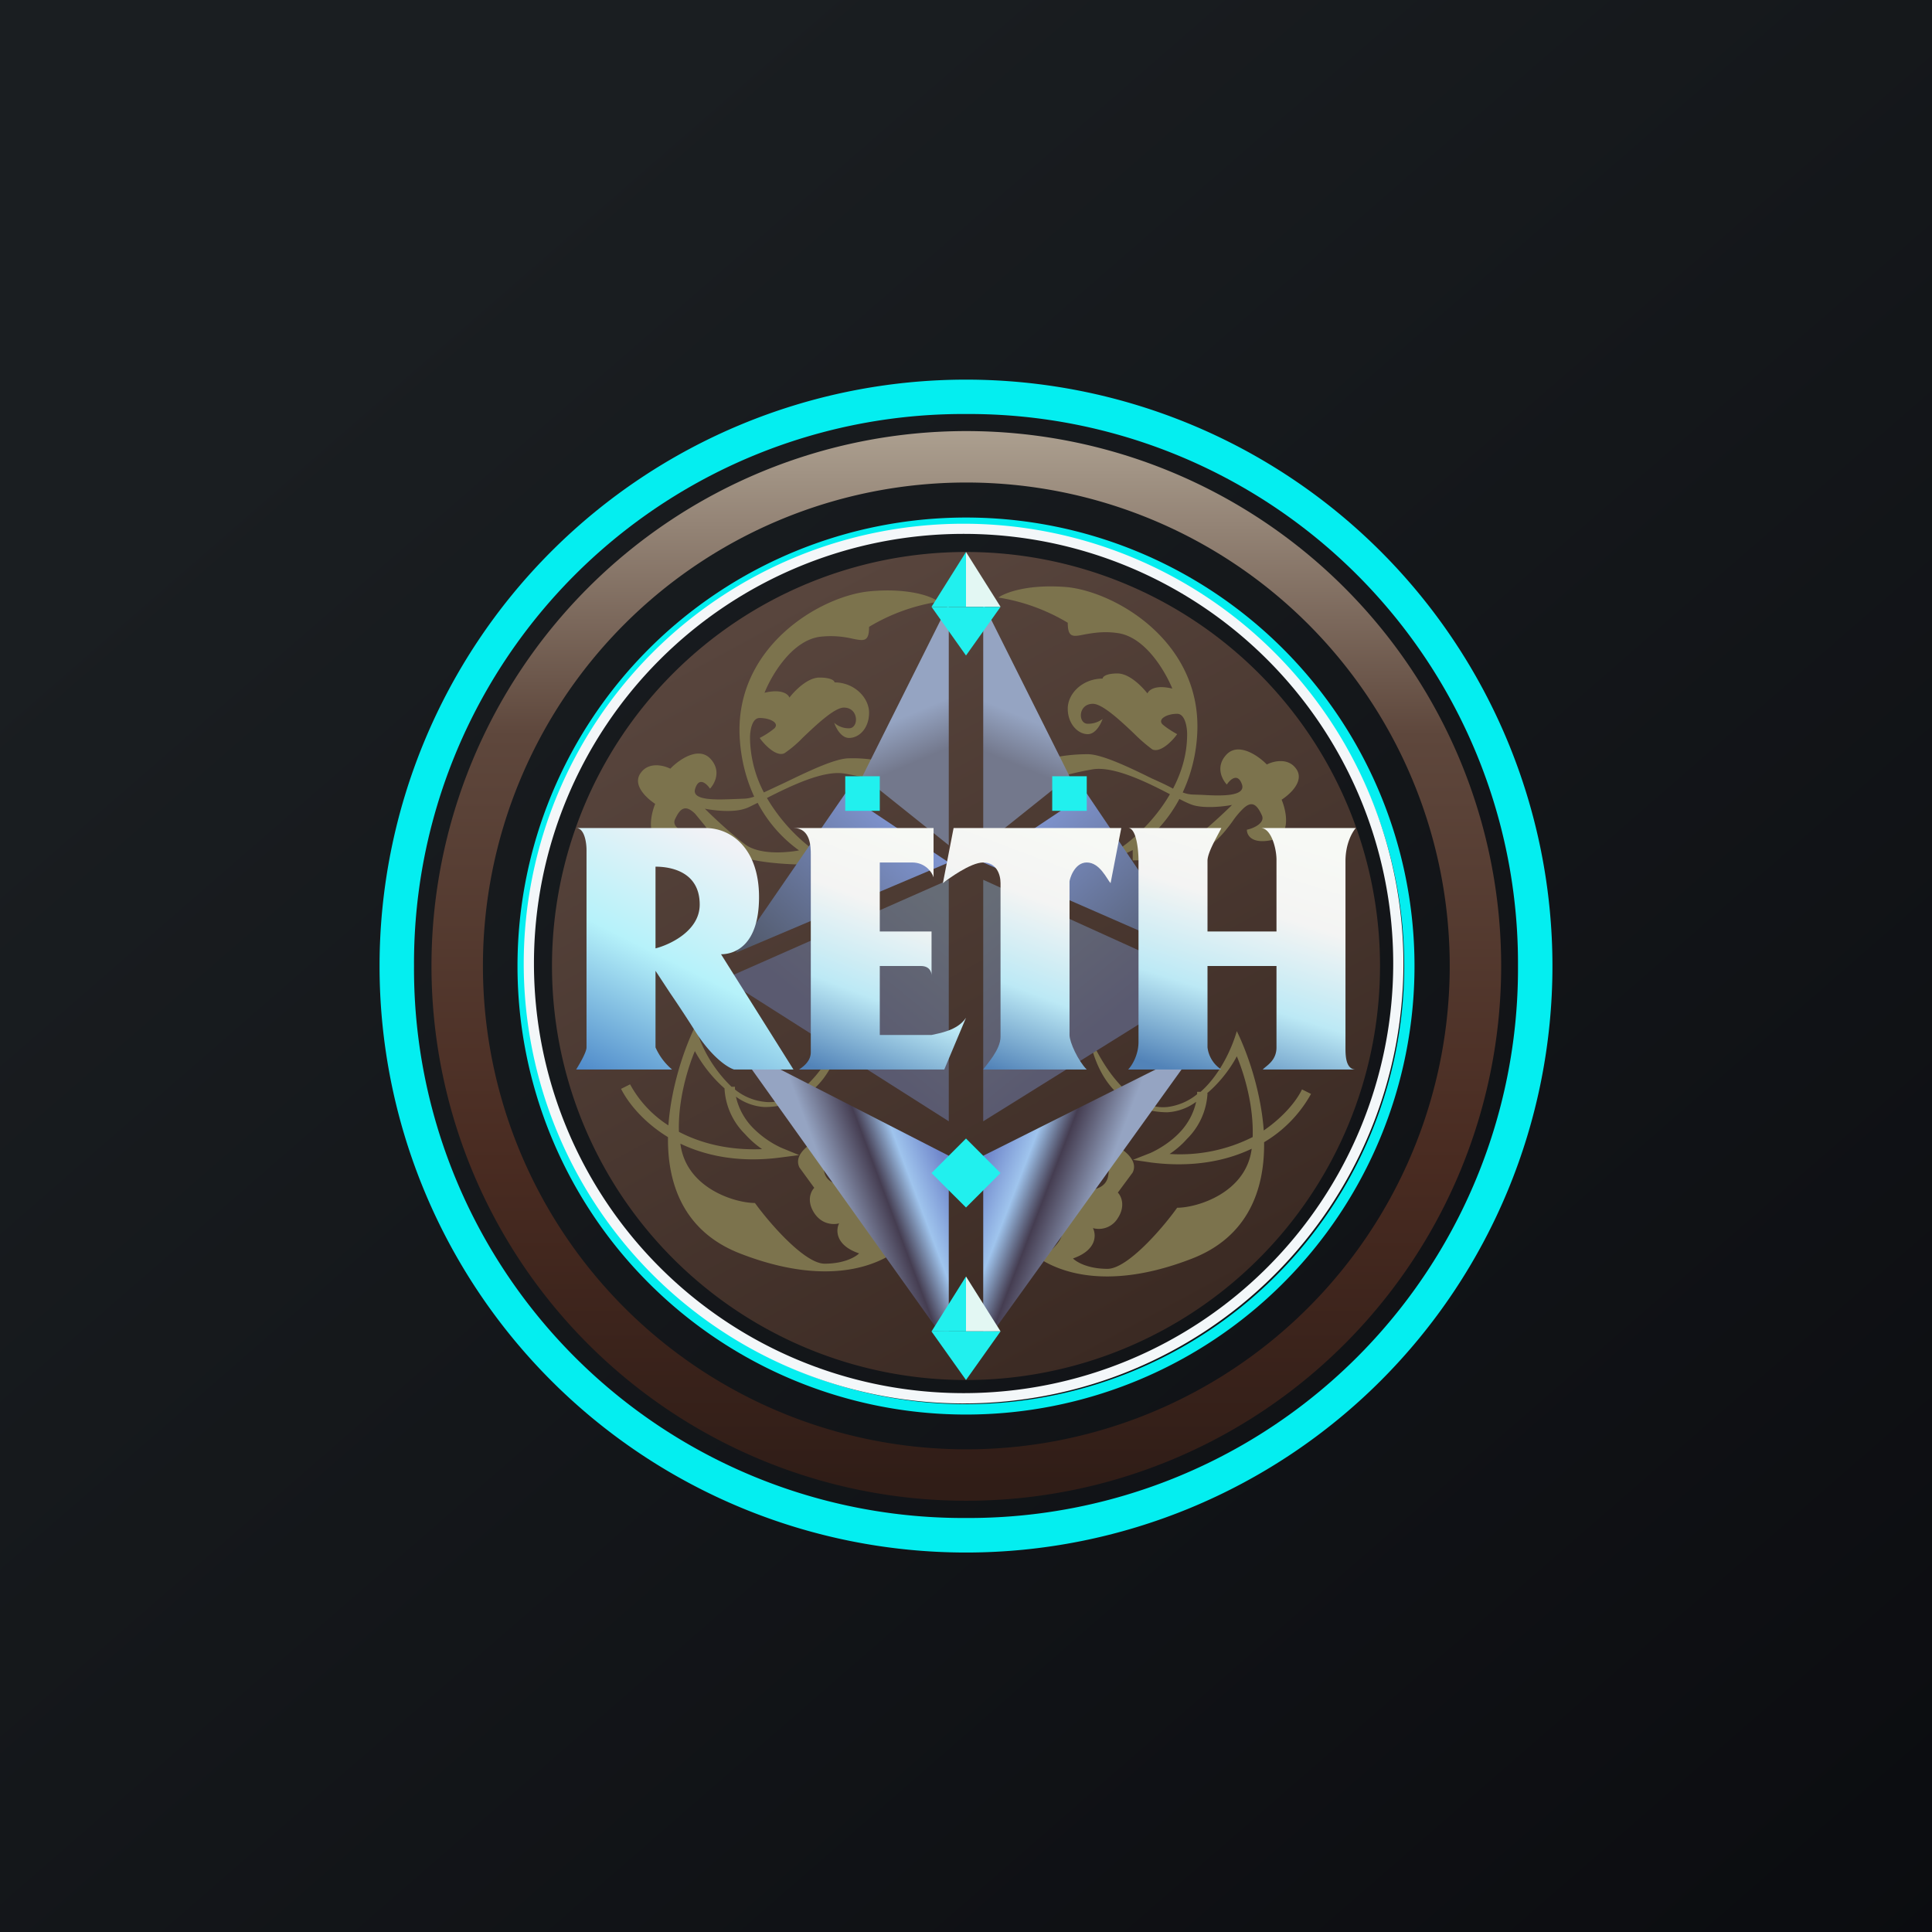 <svg xmlns="http://www.w3.org/2000/svg" width="24" height="24" fill="none" viewBox="0 0 24 24"><g clip-path="url(#a)"><path fill="url(#b)" d="M0 0h24v24H0z"/><path fill="#04EEF0" fill-rule="evenodd" d="M12 18.857A6.823 6.823 0 0 0 18.857 12 6.823 6.823 0 0 0 12 5.143 6.823 6.823 0 0 0 5.143 12 6.823 6.823 0 0 0 12 18.857m0 .429a7.285 7.285 0 1 0 0-14.57 7.285 7.285 0 0 0 0 14.57" clip-rule="evenodd"/><path fill="url(#c)" fill-rule="evenodd" d="M12.004 18.004a6.005 6.005 0 1 0 0-12.01 6.005 6.005 0 0 0 0 12.01m0 .639a6.644 6.644 0 1 0 0-13.288 6.644 6.644 0 0 0 0 13.288" clip-rule="evenodd"/><path fill="#04EEF0" fill-rule="evenodd" d="M12 17.443a5.443 5.443 0 1 0 0-10.887 5.443 5.443 0 0 0 0 10.887m0 .129a5.571 5.571 0 1 0 0-11.143 5.571 5.571 0 0 0 0 11.143" clip-rule="evenodd"/><path fill="#F3F7F9" fill-rule="evenodd" d="M11.97 17.306a5.337 5.337 0 1 0 0-10.674 5.337 5.337 0 0 0 0 10.674m0 .128a5.464 5.464 0 1 0 0-10.928 5.464 5.464 0 0 0 0 10.928" clip-rule="evenodd"/><path fill="url(#d)" d="M12 17.143a5.143 5.143 0 1 0 0-10.286 5.143 5.143 0 0 0 0 10.286"/><path fill="#7C734D" fill-rule="evenodd" d="M11.657 7.474c-.077-.064-.368-.175-.861-.128-.617.064-1.672.694-1.607 1.821.017.283.085.523.18.729a.4.4 0 0 1-.116.025l-.124.005c-.219.008-.545.025-.493-.129.047-.15.141-.064.184 0 .06-.064.146-.227 0-.377-.15-.15-.39.021-.493.129-.085-.043-.274-.09-.373.06s.086.312.185.377c-.06.145-.12.45.128.501.245.052.305-.064.305-.129-.082-.017-.236-.085-.185-.184.06-.128.124-.188.249-.064l.116.141c.094.129.205.275.377.36.197.103.66.129.865.129v-.129l.12.065.065-.065a2.2 2.2 0 0 1-.652-.698c.287-.146.699-.347.96-.304.3.051.454.102.493.128l.064-.257a1.7 1.7 0 0 0-.497-.06c-.171 0-.501.159-.793.3l-.265.124a1.5 1.5 0 0 1-.172-.677c0-.086.022-.248.12-.248.125 0 .249.06.184.128a1 1 0 0 1-.184.12c.06.086.21.24.309.189a1.4 1.4 0 0 0 .223-.189c.175-.167.398-.377.514-.377.188 0 .188.257.064.257a.27.27 0 0 1-.184-.068c.021.064.086.188.184.188.129 0 .249-.124.249-.313 0-.188-.184-.377-.429-.377 0-.021-.043-.06-.188-.06-.15 0-.309.167-.373.249-.013-.043-.099-.112-.309-.06.086-.215.335-.643.682-.695.171-.021.308 0 .407.022.146.03.21.043.21-.146.265-.16.56-.266.866-.313zM9.412 9.973c-.07.034-.125.064-.16.073-.15.051-.393.021-.496 0 .085.085.3.291.497.441.171.129.489.111.673.077a1.7 1.7 0 0 1-.514-.591m2.99-2.55c.082-.06.37-.172.862-.129.618.069 1.672.695 1.608 1.826-.013.25-.074.497-.18.724a.4.4 0 0 0 .12.026l.12.004c.218.013.544.026.497-.128-.052-.15-.146-.065-.189 0-.06-.065-.146-.227 0-.377.15-.15.394.021.497.128.082-.043.27-.09.369.06s-.086.313-.185.377c.06.146.125.45-.124.502-.248.051-.308-.06-.308-.129.085-.017.235-.086.184-.184-.06-.129-.124-.189-.244-.064a1 1 0 0 0-.116.141c-.094.129-.206.274-.382.36-.197.103-.655.128-.86.128v-.128l-.13.064-.06-.064c.176-.112.46-.36.652-.694-.287-.15-.699-.352-.96-.309-.296.052-.45.107-.493.129l-.06-.257c.06-.018.244-.06.493-.06.171 0 .506.158.793.3.094.042.188.085.266.128.107-.206.175-.428.175-.677 0-.086-.025-.253-.124-.253-.124 0-.244.064-.184.129.051.047.145.103.184.124-.06.086-.21.236-.309.189a2 2 0 0 1-.223-.193c-.175-.167-.398-.373-.514-.373-.188 0-.188.248-.064.248a.3.3 0 0 0 .184-.06c-.021.06-.085.189-.184.189-.124 0-.249-.129-.249-.317 0-.189.185-.373.433-.373 0-.021.039-.064.185-.064.15 0 .308.167.372.248.018-.043.099-.111.309-.06-.086-.21-.334-.643-.681-.69-.172-.025-.31 0-.408.017-.145.03-.21.043-.21-.145a2.4 2.4 0 0 0-.861-.313m2.25 2.503q.099.052.16.073c.145.047.385.021.492 0-.085.085-.3.287-.492.437-.176.133-.49.115-.678.077.172-.116.369-.313.515-.587zm-4.165 2.82c-.124.334-.493.994-.985.942a.7.7 0 0 1-.373-.154V13.5h-.043a1.67 1.67 0 0 1-.45-.754c-.15.308-.3.771-.334 1.234a1.4 1.4 0 0 1-.476-.51l-.112.056c.086.171.275.411.583.6-.008.591.202 1.174.892 1.444 1.285.501 1.975.043 2.164-.249-.103.086-.334.223-.433.125-.129-.129-.184-.253 0-.442l-.184-.313c-.146.043-.446.077-.497-.128-.048-.197.064-.416.128-.497-.188.06-.536.235-.437.437l.184.253c-.043.043-.098.162 0 .313.099.15.249.145.309.128-.043.082-.047.274.248.373-.042.043-.184.128-.428.128-.249 0-.686-.505-.866-.754-.248 0-.857-.184-.926-.737.313.15.73.24 1.243.172l.232-.03-.219-.09A1.2 1.2 0 0 1 9.343 14a.8.8 0 0 1-.201-.377.66.66 0 0 0 .355.129c.433 0 .866-.257.986-1.007zM9 13.52a1.7 1.7 0 0 1-.368-.463s-.215.485-.198 1.003c.262.137.605.232 1.033.215a1.2 1.2 0 0 1-.214-.189.86.86 0 0 1-.253-.566m4.513-.711c.124.334.493.99.986.943a.73.73 0 0 0 .372-.159v-.03h.043c.245-.214.395-.557.45-.754.15.308.3.767.335 1.234.248-.171.407-.368.475-.51l.112.056a1.6 1.6 0 0 1-.583.6c.008.591-.201 1.174-.891 1.444-1.286.502-1.976.043-2.165-.253.103.086.335.227.433.129.129-.129.184-.253 0-.441l.184-.313c.146.043.446.072.498-.129.047-.197-.065-.416-.13-.501.19.064.537.24.438.441l-.184.249c.043.042.098.167 0 .317a.275.275 0 0 1-.309.124c.043.086.047.274-.248.377.042.043.184.129.428.129.249 0 .686-.506.866-.759.248 0 .857-.184.926-.733-.313.15-.729.236-1.243.172l-.232-.034.219-.086c.094-.043.244-.129.364-.257a.8.8 0 0 0 .202-.378.66.66 0 0 1-.356.13c-.433 0-.866-.258-.986-1.008zm1.483.771c.163-.137.295-.317.368-.458 0 0 .215.48.197 1.003a2 2 0 0 1-1.032.21c.072-.047.15-.112.214-.185a.86.86 0 0 0 .257-.565z" clip-rule="evenodd"/><path fill="url(#e)" d="m10.5 9.857-1.363 1.98 2.649-1.123z"/><path fill="url(#f)" d="M11.786 10.929 9 12.159l2.786 1.77z"/><path fill="url(#g)" d="M11.786 10.5v-3l-1.072 2.143z"/><path fill="url(#h)" d="M11.786 14.357 9.137 13l2.649 3.715z"/><path fill="url(#i)" d="m13.5 9.857 1.359 2.014-2.645-1.157z"/><path fill="url(#j)" d="M12.214 10.929 15 12.193l-2.786 1.736z"/><path fill="url(#k)" d="M12.214 10.5v-3l1.072 2.143z"/><path fill="url(#l)" d="m12.214 14.357 2.645-1.324-2.645 3.681z"/><path fill="url(#m)" d="M11.597 10.286h-1.74c.215 0 .215.24.215.33v2.455c0 .107-.082.172-.146.215h1.804l.27-.643c-.107.163-.343.193-.428.214h-.643V12h.51c.107 0 .133.073.133.116v-.545h-.643v-.857h.402c.159 0 .245.116.266.184z"/><path fill="url(#n)" d="M15.172 10.286h-1.158c.103 0 .129.274.129.407v2.25c0 .167-.086.3-.129.343h1.158A.38.38 0 0 1 15 13.01V12h.857v1.011c0 .168-.128.228-.171.275h1.157c-.129 0-.129-.18-.129-.275v-2.314c0-.218.086-.364.129-.411H15.66c.137 0 .201.274.197.407v.878H15v-.878c0-.107.129-.317.172-.407"/><path fill="url(#o)" d="M13.929 10.286h-2.083l-.133.685c.064-.051.343-.257.501-.257.163 0 .215.146.215.257v1.908c0 .162-.172.342-.215.407H13.5c-.107-.107-.214-.339-.214-.429V10.95c0-.021.056-.236.214-.236.163 0 .249.206.296.257z"/><path fill="#21F0EE" d="M11.572 7.538 12 6.857v.681z"/><path fill="#E3F7F3" d="M12 7.538v-.681l.429.681z"/><path fill="#21F0EE" d="M12 7.539h-.428l.428.604zm.429 0H12v.604zm-.857 9 .428-.682v.682z"/><path fill="#E3F7F3" d="M12 16.538v-.681l.429.681z"/><path fill="#21F0EE" d="M12 16.539h-.429l.429.604zm.429 0H12v.604zm-1.5-6.896H10.5v.429h.429zm2.571 0h-.429v.429h.429zm-1.071 4.929L12 14.143l-.429.429L12 15z"/><path fill="url(#p)" d="M7.157 10.286h1.607c.322 0 .665.257.665.857s-.3.711-.472.711l.9 1.432H9.12c-.077-.022-.278-.15-.484-.476a16 16 0 0 0-.313-.476l-.18-.274v.951a.76.76 0 0 0 .206.275H7.157c.043-.069.129-.215.129-.275V10.56c0-.094-.026-.274-.129-.274m.986.475v1.02c.171-.043.549-.214.549-.544 0-.407-.356-.471-.55-.471z"/></g><defs><linearGradient id="b" x1="4.466" x2="29.207" y1="4.161" y2="32.58" gradientUnits="userSpaceOnUse"><stop stop-color="#1A1E21"/><stop offset="1" stop-color="#06060A"/></linearGradient><linearGradient id="c" x1="11.786" x2="11.786" y1="5.143" y2="18.428" gradientUnits="userSpaceOnUse"><stop stop-color="#B0A494"/><stop offset=".3" stop-color="#5E473C"/><stop offset=".7" stop-color="#492B21"/><stop offset="1" stop-color="#301D17"/></linearGradient><linearGradient id="d" x1="9.304" x2="14.134" y1="7.736" y2="16.641" gradientUnits="userSpaceOnUse"><stop stop-color="#58453D"/><stop offset="1" stop-color="#3B2A23"/></linearGradient><linearGradient id="e" x1="11.049" x2="9.253" y1="10.165" y2="12.137" gradientUnits="userSpaceOnUse"><stop stop-color="#7E93CD"/><stop offset=".95" stop-color="#4F5665"/></linearGradient><linearGradient id="f" x1="11.661" x2="10.273" y1="11.13" y2="12.823" gradientUnits="userSpaceOnUse"><stop stop-color="#666C76"/><stop offset=".95" stop-color="#5A5A70"/></linearGradient><linearGradient id="g" x1="10.98" x2="11.216" y1="9.009" y2="9.566" gradientUnits="userSpaceOnUse"><stop stop-color="#95A4C2"/><stop offset=".95" stop-color="#73788C"/></linearGradient><linearGradient id="h" x1="10.367" x2="11.781" y1="14.893" y2="14.361" gradientUnits="userSpaceOnUse"><stop stop-color="#95A4C2"/><stop offset=".4" stop-color="#453D51"/><stop offset=".64" stop-color="#9FC4ED"/><stop offset=".95" stop-color="#7087CB"/></linearGradient><linearGradient id="i" x1="12.909" x2="14.713" y1="10.183" y2="12.197" gradientUnits="userSpaceOnUse"><stop stop-color="#7E93CD"/><stop offset=".95" stop-color="#4F5665"/></linearGradient><linearGradient id="j" x1="12.279" x2="13.676" y1="11.156" y2="12.879" gradientUnits="userSpaceOnUse"><stop stop-color="#666C76"/><stop offset=".95" stop-color="#5A5A70"/></linearGradient><linearGradient id="k" x1="12.977" x2="12.742" y1="9.017" y2="9.583" gradientUnits="userSpaceOnUse"><stop stop-color="#95A4C2"/><stop offset=".95" stop-color="#73788C"/></linearGradient><linearGradient id="l" x1="13.603" x2="12.167" y1="14.944" y2="14.391" gradientUnits="userSpaceOnUse"><stop stop-color="#95A4C2"/><stop offset=".4" stop-color="#453D51"/><stop offset=".64" stop-color="#9FC4ED"/><stop offset=".95" stop-color="#7087CB"/></linearGradient><linearGradient id="m" x1="11.263" x2="10.157" y1="10.354" y2="13.273" gradientUnits="userSpaceOnUse"><stop stop-color="#F7F9F5"/><stop offset=".3" stop-color="#F4F4F3"/><stop offset=".66" stop-color="#BCE9F5"/><stop offset="1" stop-color="#5283B8"/></linearGradient><linearGradient id="n" x1="15.832" x2="14.871" y1="10.354" y2="13.389" gradientUnits="userSpaceOnUse"><stop stop-color="#F7F9F5"/><stop offset=".3" stop-color="#F4F4F3"/><stop offset=".66" stop-color="#BCE9F5"/><stop offset="1" stop-color="#5283B8"/></linearGradient><linearGradient id="o" x1="13.406" x2="12.3" y1="10.354" y2="13.273" gradientUnits="userSpaceOnUse"><stop stop-color="#F7F9F5"/><stop offset=".3" stop-color="#F4F4F3"/><stop offset=".66" stop-color="#BCE9F5"/><stop offset="1" stop-color="#5283B8"/></linearGradient><linearGradient id="p" x1="8.906" x2="7.41" y1="10.423" y2="13.414" gradientUnits="userSpaceOnUse"><stop stop-color="#F0F2F6"/><stop offset=".48" stop-color="#B6F2FA"/><stop offset="1" stop-color="#4E89C9"/></linearGradient><clipPath id="a"><path fill="#fff" d="M0 0h24v24H0z"/></clipPath></defs></svg>